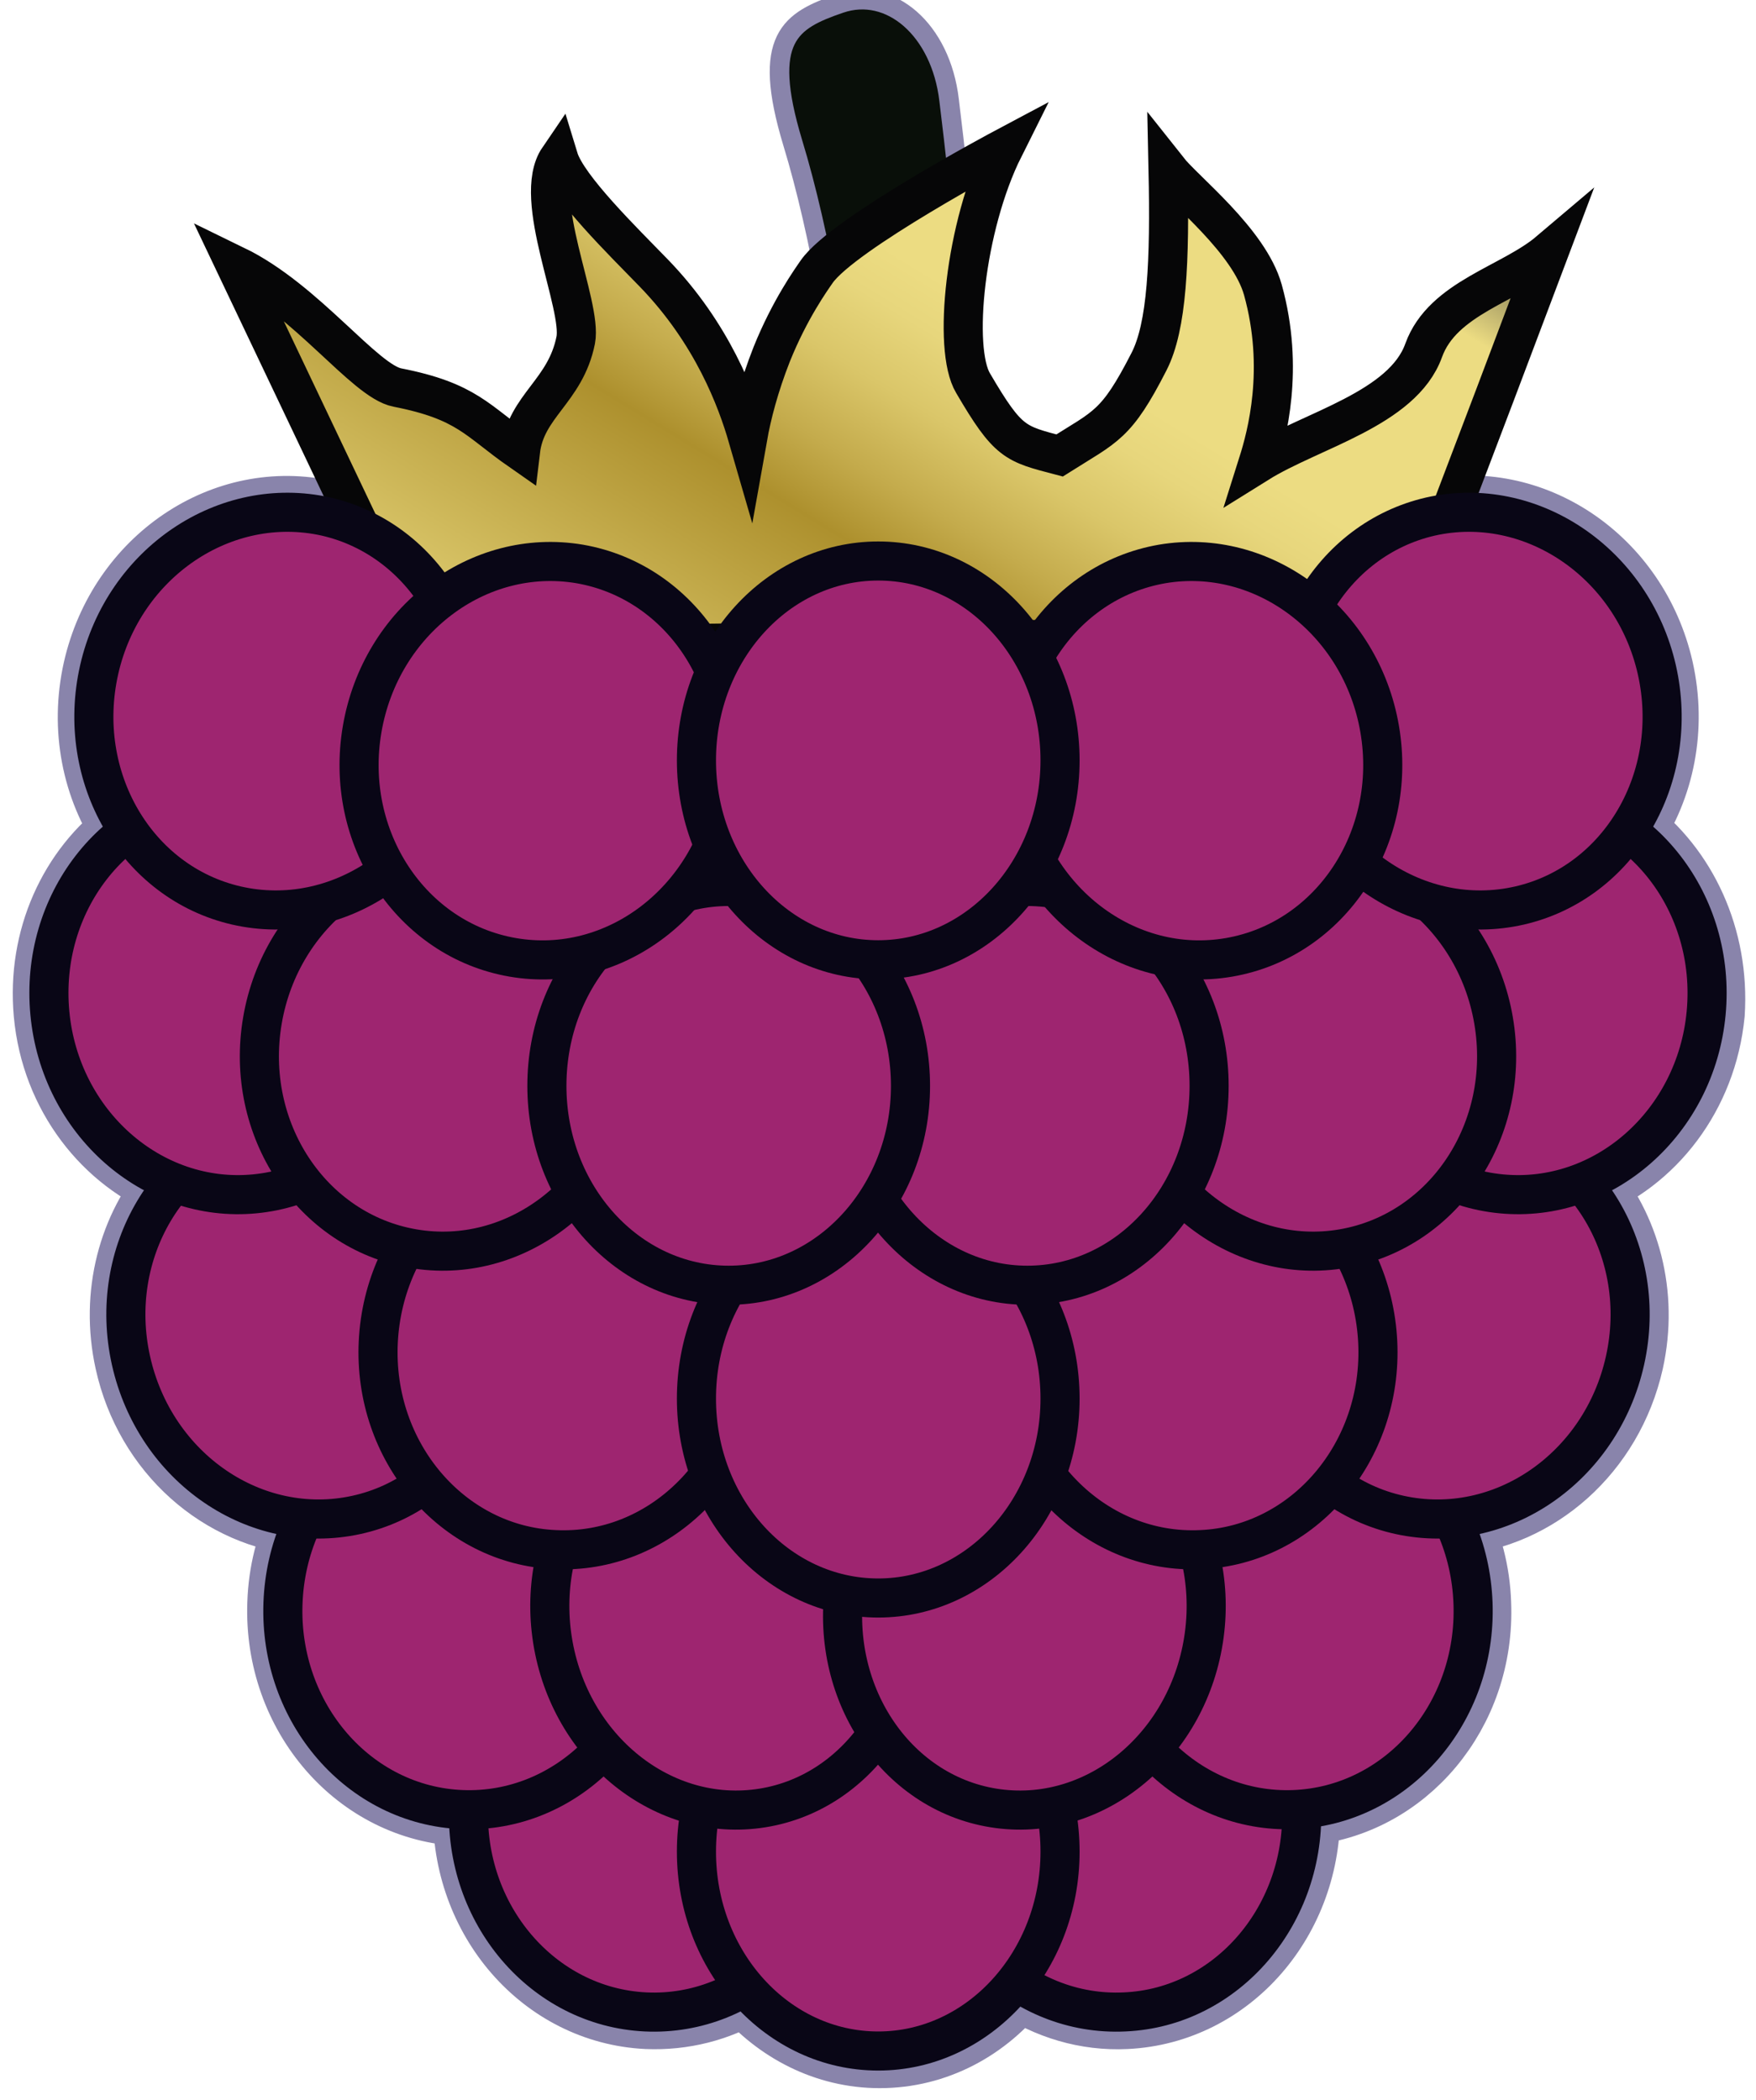 <?xml version="1.0" encoding="utf-8"?>
<!-- Generator: Adobe Illustrator 27.2.0, SVG Export Plug-In . SVG Version: 6.00 Build 0)  -->
<svg version="1.1" id="Layer_1" xmlns="http://www.w3.org/2000/svg" xmlns:xlink="http://www.w3.org/1999/xlink" x="0px"
  y="0px" viewBox="0 0 359.3 429.7" style="enable-background:new 0 0 359.3 429.7;" xml:space="preserve">
  <style type="text/css">
    .st0 {
      fill: #040F1E;
      stroke: #8984ab;
      stroke-width: 15;
      stroke-linecap: round;
      stroke-linejoin: round;
      stroke-miterlimit: 10;
    }

    .st1 {
      fill: #090F09;
      stroke: #8984ab;
      stroke-width: 4;
    }

    .st2 {
      fill: url(#SVGID_1_);
      stroke: #060607;
      stroke-width: 8;
      stroke-miterlimit: 10;
    }

    .st3 {
      fill: #9E2570;
      stroke: #090616;
      stroke-width: 8;
      stroke-linecap: round;
      stroke-linejoin: round;
      stroke-miterlimit: 10;
    }
  </style>
  <g id="lamora_00000094584779686638837170000002716925538194227121_">
    <path id="bg_00000133511137980050018260000017576330824929564040_" class="st0" d="M333,170c6.2-9.1,8.7-21,6-33
		c-5-22-25.8-36-46.3-31.3c-10.7,2.4-19.2,9.4-24.2,18.6c-8.3-7.2-19.4-10.8-30.7-8.9c-11.5,2-20.8,9.2-26.3,19.1
		c-6.5-11.8-18.3-19.7-31.8-19.7c-14.6,0-27.2,9.2-33.3,22.7c-5.1-11.3-15.1-19.9-27.7-22c-10.4-1.8-20.7,1.1-28.7,7.3
		c-5.1-8.4-13.2-14.7-23.3-17c-20.6-4.7-41.3,9.3-46.3,31.3c-2.7,12-0.2,23.9,6,33c-11,8.1-17.5,22.1-16.1,37.3
		c1.5,16.3,11.9,29.5,25.5,34.7c-8.2,9.3-11.9,22.8-8.9,36.4c4,18.2,18.8,31,35.5,32.3c-2.6,5.2-4.1,11.1-4.3,17.3
		c-0.8,22.5,15.6,41.4,36.7,42.2c0.4,0,0.9,0,1.3,0c-0.5,22,15.5,40.5,36.3,41.5c7.3,0.3,14.3-1.5,20.3-5.1
		c6.8,8,16.5,13.1,27.3,13.1c11.3,0,21.4-5.5,28.2-14.3c6.4,4.3,14.1,6.7,22.2,6.3c20.8-1,36.8-19.5,36.3-41.6
		c20.3-1.7,35.9-20.1,35-42.1c-0.2-6.3-1.8-12.1-4.3-17.3c16.6-1.3,31.4-14.1,35.5-32.3c3-13.6-0.7-27-8.9-36.4
		c13.6-5.2,23.9-18.4,25.5-34.7C350.5,192.1,343.9,178.1,333,170z" />
    <g id="stem_00000120544008282076230350000013558397096470272182_">
      <g>
        <path class="st1" d="M196.6,167c7.7-67.6-0.6-131.4-2.4-146.5c-1.7-14.5-12.1-23.3-22.3-19.8c-10.2,3.5-16.2,7-9.7,28.5
				c11.4,37.4,17,100.9,14.9,135.6c0.5,6.3,2.8,9.2,9.1,9.6C191.2,174.9,195.8,172.7,196.6,167z" />
      </g>
    </g>
    <linearGradient id="SVGID_1_" gradientUnits="userSpaceOnUse" x1="116.901" y1="175.277" x2="249.326"
      y2="-41.326">
      <stop offset="4.267132e-02" style="stop-color:#ECDC82" />
      <stop offset="0.334" style="stop-color:#AD902D" />
      <stop offset="0.39" style="stop-color:#C4AB4C" />
      <stop offset="0.455" style="stop-color:#DAC669" />
      <stop offset="0.512" style="stop-color:#E7D67C" />
      <stop offset="0.552" style="stop-color:#ECDC82" />
      <stop offset="0.735" style="stop-color:#ECDC82" />
      <stop offset="0.851" style="stop-color:#363636" />
    </linearGradient>
    <path class="st2" d="M85.3,132.3l-37.1-78c14.6,7.1,26.4,23.7,33.1,25c14.3,2.8,16.3,6.8,25.2,13c1.1-9.3,9.2-12.2,11.3-22.7
		c1.4-7.2-9.1-29-3.5-37.2c1.8,5.9,13.2,17,19.5,23.5c12,12.4,17,26,19.2,33.6c0.8-4.5,2.3-10.4,4.9-17c3.7-9.2,8.1-15.3,9.2-16.9
		c5.4-7.8,38.3-25.3,38.3-25.3c-8,16-10.5,41.1-6.3,48.1c7.2,12.3,8.6,12.4,17.7,14.8c9.5-6,11.6-6.1,18.3-19.2
		c3.7-7.2,4.3-20.5,3.9-39.3c3.4,4.3,16.6,14.6,19.4,24.6c4.5,16.2,0.8,29.8-1,35.5c10.9-6.8,29.6-11.1,33.9-23.1
		c3.9-10.8,17.8-13.6,25.7-20.3l-11.1,29.4L287.2,130L85.3,132.3z" />
    <g id="berries_00000046325231011414041990000006857835958115712680_">
      <path class="st3" d="M266.3,369.2c1.1,22.5-15.2,41.6-36.2,42.5c-21.1,1-39-16.5-40.1-39c-1.1-22.5,15.2-41.6,36.2-42.5
			C247.3,329.3,265.3,346.7,266.3,369.2z" />
      <path class="st3" d="M95.9,369.2c-1.1,22.5,15.2,41.5,36.2,42.5c21.1,1,39-16.5,40.1-39c1.1-22.5-15.2-41.6-36.2-42.5
			C114.9,329.3,96.9,346.7,95.9,369.2z" />
      <path class="st3" d="M142.5,378.9c0,22.5,16.6,40.8,37.2,40.8c20.5,0,37.2-18.3,37.2-40.8c0-22.5-16.6-40.8-37.2-40.8
			C159.1,338.1,142.5,356.4,142.5,378.9z" />
      <path class="st3" d="M57.9,328.1c-0.8,22.5,15.6,41.4,36.7,42.2c21.1,0.8,38.9-16.8,39.7-39.4c0.8-22.5-15.6-41.4-36.7-42.2
			C76.5,287.9,58.7,305.5,57.9,328.1z" />
      <path class="st3" d="M112.9,334.6c3,22.3,21.9,38.2,42.2,35.5c20.3-2.7,34.4-23,31.4-45.4c-3-22.3-21.9-38.2-42.2-35.5
			C124,292,109.9,312.3,112.9,334.6z" />
      <path class="st3" d="M301.4,328.1c0.8,22.5-15.6,41.4-36.7,42.2c-21.1,0.8-38.9-16.8-39.7-39.4c-0.8-22.5,15.6-41.4,36.7-42.2
			C282.8,287.9,300.6,305.5,301.4,328.1z" />
      <path class="st3" d="M246.4,334.6c-3,22.3-21.9,38.2-42.2,35.5c-20.3-2.7-34.4-23-31.4-45.4c3-22.3,21.9-38.2,42.2-35.5
			C235.3,292,249.4,312.3,246.4,334.6z" />
      <path class="st3" d="M332.5,278.4c-4.9,22-25.5,36.1-46.1,31.6c-20.6-4.5-33.4-26.1-28.5-48.1c4.9-22,25.5-36.1,46.1-31.6
			C324.6,234.9,337.4,256.4,332.5,278.4z" />
      <path class="st3" d="M281.9,274.6c1.1,22.5-15.2,41.6-36.2,42.5c-21.1,1-39-16.5-40.1-39c-1.1-22.5,15.2-41.6,36.3-42.5
			C262.9,234.6,280.8,252.1,281.9,274.6z" />
      <path class="st3" d="M26.8,278.4c4.9,22,25.5,36.1,46.1,31.6c20.6-4.5,33.4-26.1,28.5-48.1c-4.9-22-25.5-36.1-46.1-31.6
			C34.7,234.9,21.9,256.4,26.8,278.4z" />
      <path class="st3" d="M77.4,274.6c-1.1,22.5,15.2,41.6,36.2,42.5c21.1,1,39-16.5,40.1-39c1.1-22.5-15.2-41.6-36.3-42.5
			C96.4,234.6,78.5,252.1,77.4,274.6z" />
      <path class="st3" d="M142.5,286.2c0,22.5,16.6,40.8,37.2,40.8c20.5,0,37.2-18.3,37.2-40.8c0-22.5-16.6-40.8-37.2-40.8
			C159.1,245.4,142.5,263.6,142.5,286.2z" />
      <path class="st3" d="M349.1,207.3c-2.1,22.4-20.9,39-41.9,37c-21-2-36.3-21.8-34.2-44.2c2.1-22.4,20.9-39,41.9-37
			C335.9,165.1,351.2,184.9,349.1,207.3z" />
      <path class="st3" d="M305.6,208.8c3.8,22.2-10,43.1-30.8,46.7c-20.8,3.6-40.7-11.6-44.5-33.8c-3.8-22.2,10-43.1,30.8-46.7
			C281.8,171.5,301.8,186.6,305.6,208.8z" />
      <path class="st3" d="M10.2,207.3c2.1,22.4,20.9,39,41.9,37c21-2,36.3-21.8,34.2-44.2c-2.1-22.4-20.9-39-41.9-37
			C23.4,165.1,8.1,184.9,10.2,207.3z" />
      <path class="st3" d="M53.7,208.8c-3.8,22.2,10,43.1,30.8,46.7c20.8,3.6,40.7-11.6,44.5-33.8c3.8-22.2-10-43.1-30.8-46.7
			C77.5,171.5,57.5,186.6,53.7,208.8z" />
      <path class="st3" d="M247.4,222.2c0,22.5-16.6,40.8-37.2,40.8c-20.5,0-37.2-18.3-37.2-40.8s16.6-40.8,37.2-40.8
			C230.8,181.4,247.4,199.6,247.4,222.2z" />
      <path class="st3" d="M111.9,222.2c0,22.5,16.6,40.8,37.2,40.8c20.5,0,37.2-18.3,37.2-40.8c0-22.5-16.6-40.8-37.2-40.8
			C128.5,181.4,111.9,199.6,111.9,222.2z" />
      <path class="st3" d="M339,137c5,22-7.6,43.6-28.1,48.3c-20.6,4.7-41.3-9.3-46.3-31.3c-5-22,7.6-43.6,28.1-48.3
			C313.2,101.1,334,115.1,339,137z" />
      <path class="st3" d="M282.3,149.2c3.8,22.2-10,43.1-30.8,46.7c-20.8,3.6-40.7-11.6-44.5-33.8c-3.8-22.2,10-43.1,30.8-46.7
			C258.5,111.9,278.5,127,282.3,149.2z" />
      <path class="st3" d="M20.3,137c-5,22,7.6,43.6,28.1,48.3C69,190,89.8,176,94.8,154c5-22-7.6-43.6-28.1-48.3
			C46.1,101.1,25.3,115.1,20.3,137z" />
      <path class="st3" d="M74.1,149.2c-3.8,22.2,10,43.1,30.8,46.7c20.8,3.6,40.7-11.6,44.5-33.8c3.8-22.2-10-43.1-30.8-46.7
			C97.8,111.9,77.9,127,74.1,149.2z" />
      <path class="st3" d="M142.5,155.6c0,22.5,16.6,40.8,37.2,40.8c20.5,0,37.2-18.3,37.2-40.8c0-22.5-16.6-40.8-37.2-40.8
			C159.1,114.8,142.5,133.1,142.5,155.6z" />
    </g>
  </g>
</svg>
